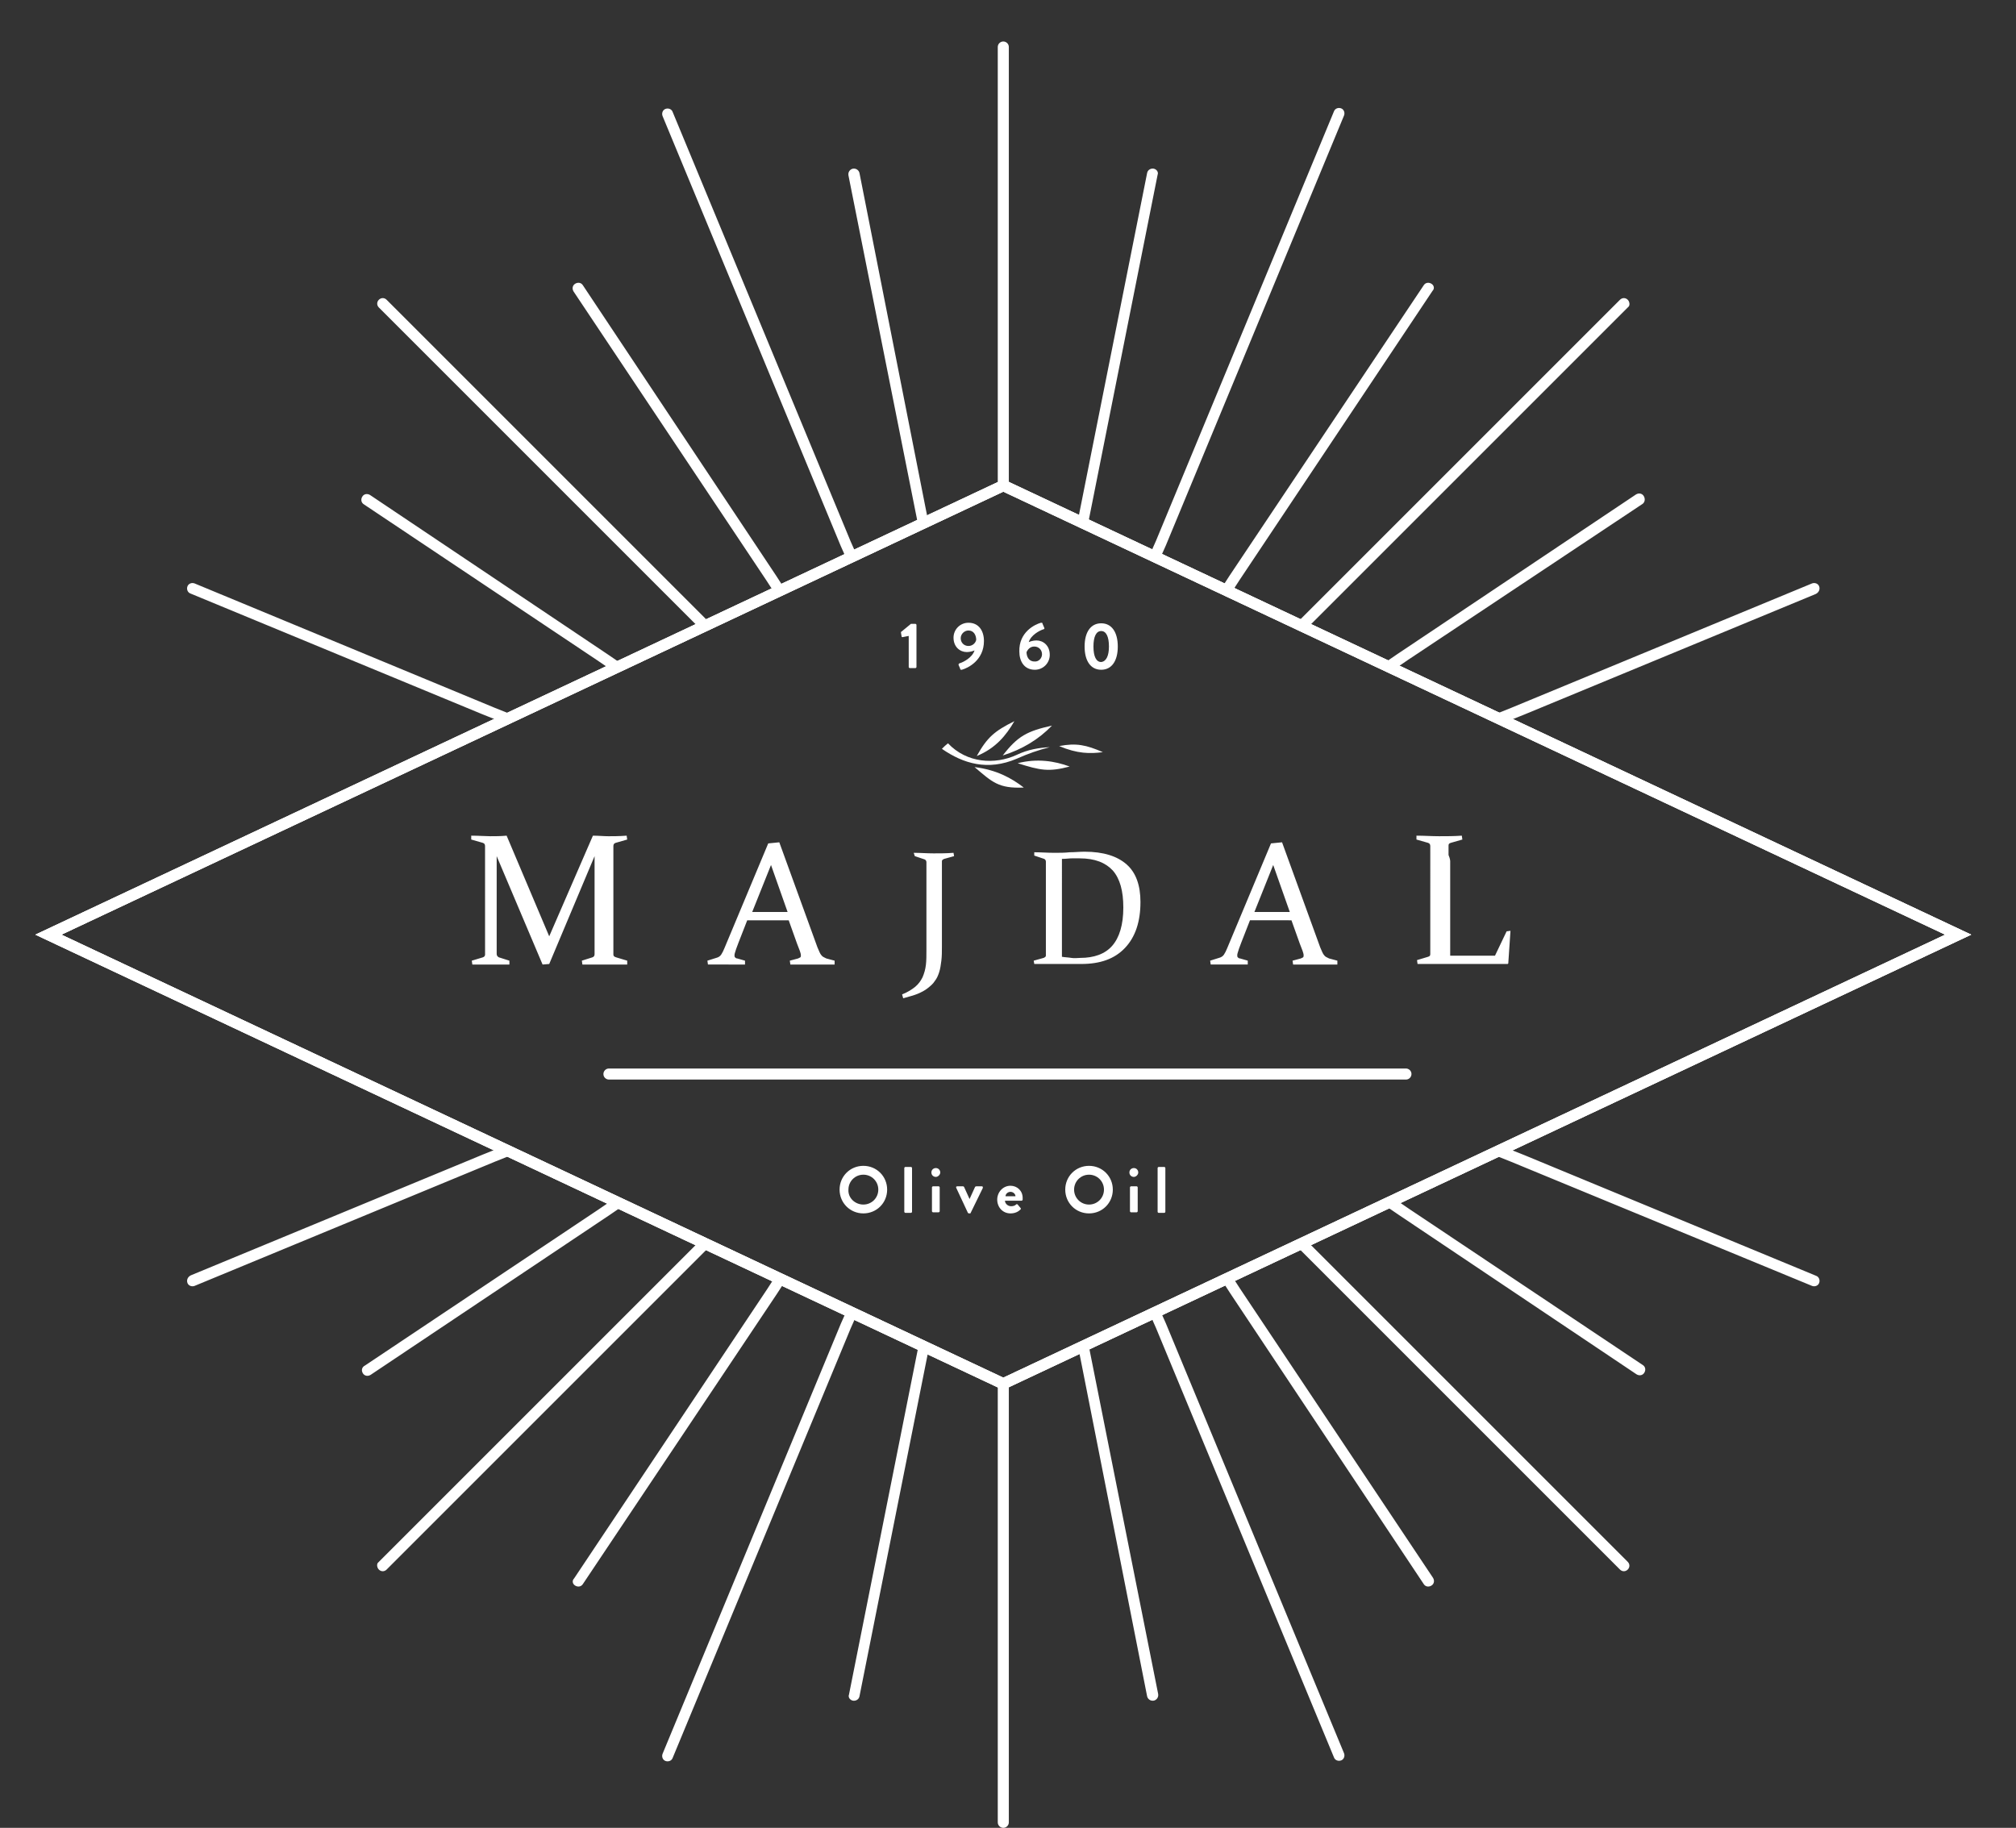 <svg xmlns="http://www.w3.org/2000/svg" viewBox="0 0 364.5 330.5"><rect x="0" y="0" width="364.5" height="330.5" fill="#333333" stroke="none"/><path fill="#FFF" d="M181.4 251.3l-.7-.3L6.4 169l175-82.3.7.3 174.3 82-175 82.3zM11.1 169l170.3 80.1L351.7 169 181.4 88.9 11.1 169z"/><path fill="#FFF" d="M181.4 251.3l-.7-.3L6.4 169l175-82.3.7.3 174.3 82-175 82.3zM11.1 169l170.3 80.1L351.7 169 181.4 88.9 11.1 169z"/><path d="M181.4 7.5c-.5 0-1 .4-1 1v79l1-.5 1 .5v-79c0-.6-.5-1-1-1zm-59.8 12.7c-.2-.5-.8-.7-1.3-.5-.5.2-.7.8-.5 1.3L152 98.7l.8 1.8.9-.4.9-.4-.8-1.8-32.2-77.7zm-51.7 34c-.4-.4-1-.4-1.4 0s-.4 1 0 1.4l56 56 1.5 1.5 1-.4 1-.4-1.5-1.5-56.6-56.6zm-34.7 51.3c-.5-.2-1.1 0-1.3.5-.2.5 0 1.1.5 1.3l52.7 21.8 2.5 1 1.2-.6 1.2-.5-2.5-1-54.3-22.5zm293.7.5c-.2-.5-.8-.7-1.3-.5L273.2 128l-2.5 1 1.2.6 1.2.6 2.5-1 52.7-21.8c.6-.3.8-.9.6-1.4zm-34.6-51.8c-.4-.4-1-.4-1.4 0l-56.5 56.5-1.5 1.5 1 .4 1 .4 1.5-1.5 56-56c.3-.2.3-.9-.1-1.3zm-51.8-34.6c-.5-.2-1.1 0-1.3.5L209 97.8l-.8 1.8.9.4.9.4.8-1.8L243 20.9c.2-.5 0-1.1-.5-1.3zm-87.1 11.7c-.1-.5-.6-.9-1.2-.8-.5.1-.9.6-.8 1.2l12.1 60.7.4 2 .9-.4.9-.4-.4-2-11.9-60.3zm-50 20.3c-.3-.5-.9-.6-1.4-.3-.5.3-.6.9-.3 1.4l34.9 52.3 1.1 1.7.9-.4.9-.4-1.1-1.7-35-52.6zM66.9 89.5c-.5-.3-1.1-.2-1.4.3-.3.5-.2 1.1.3 1.4l42.2 28.2 1.9 1.3 1-.5 1-.5-1.9-1.3-43.1-28.9zm230.3.2c-.3-.5-.9-.6-1.4-.3l-43.2 28.9-1.9 1.3 1 .5 1 .5 1.9-1.3L297 91.1c.4-.3.5-.9.2-1.4zm-38.4-38.4c-.5-.3-1.1-.2-1.4.3l-35.1 52.5-1.1 1.7.9.4.9.4 1.1-1.7L259 52.6c.4-.4.3-1-.2-1.3zm-50.2-20.8c-.5-.1-1.1.2-1.2.8l-12 60.2-.4 2 .9.4.9.4.4-2 12.1-60.7c.2-.5-.2-1-.7-1.1z" fill="#FFF"/><path fill="#FFF" d="M181.4 86.7l.7.3 174.3 82-175 82.3-.7-.3L6.4 169l175-82.3zM351.7 169L181.4 88.9 11.1 169l170.3 80.1L351.7 169z"/><path d="M181.4 330.5c.5 0 1-.4 1-1v-79l-1 .5-1-.5v79c0 .6.5 1 1 1zm59.8-12.7c.2.5.8.7 1.3.5.5-.2.7-.8.5-1.3l-32.2-77.7-.8-1.8-.9.4-.9.4.8 1.8 32.2 77.7zm51.7-34c.4.4 1 .4 1.4 0 .4-.4.4-1 0-1.4l-56-56-1.5-1.5-1 .4-1 .4 1.5 1.5 56.6 56.6zm34.7-51.3c.5.2 1.1 0 1.3-.5.2-.5 0-1.1-.5-1.3l-52.7-21.8-2.5-1-1.2.6-1.2.6 2.5 1 54.3 22.4zM33.9 232c.2.5.8.7 1.3.5L89.6 210l2.5-1-1.2-.6-1.2-.6-2.5 1-52.7 21.8c-.6.3-.8.9-.6 1.4zm34.6 51.8c.4.4 1 .4 1.4 0l56.5-56.5 1.5-1.5-1-.4-1-.4-1.5 1.5-56 56c-.3.2-.3.9.1 1.3zm51.8 34.6c.5.2 1.1 0 1.3-.5l32.2-77.7.8-1.8-.9-.4-.9-.4-.8 1.8-32.2 77.7c-.2.5 0 1.1.5 1.3zm87.1-11.7c.1.5.6.9 1.2.8.5-.1.9-.6.8-1.2l-12.1-60.7-.4-2-.9.4-.9.4.4 2 11.9 60.3zm50-20.3c.3.5.9.6 1.4.3.5-.3.6-.9.3-1.4L224.2 233l-1.1-1.7-.9.4-.9.4 1.1 1.7 35 52.6zm38.5-37.9c.5.3 1.1.2 1.4-.3.3-.5.2-1.1-.3-1.4l-42.2-28.2-1.9-1.3-1 .5-1 .5 1.9 1.3 43.1 28.9zm-230.3-.2c.3.5.9.6 1.4.3l43.2-28.9 1.9-1.3-1-.5-1-.5-1.9 1.3L66 246.9c-.6.3-.7.9-.4 1.4zm38.4 38.4c.5.3 1.1.2 1.4-.3l35.1-52.5 1.1-1.7-.9-.4-.9-.4-1.1 1.7-34.9 52.3c-.4.4-.3 1 .2 1.3zm50.2 20.8c.5.1 1.1-.2 1.2-.8l12-60.2.4-2-.9-.4-.9-.4-.4 2-12.1 60.7c-.2.5.2 1 .7 1.1zm-44.1-112.3c-.5 0-1-.4-1-1 0-.5.4-1 1-1h144.1c.5 0 1 .4 1 1 0 .5-.4 1-1 1H110.1zm46 15.6c2.4 0 4.3 1.9 4.3 4.3s-1.9 4.3-4.3 4.3-4.3-1.9-4.3-4.3 1.9-4.3 4.3-4.3zm0 7c1.5 0 2.7-1.2 2.7-2.7 0-1.5-1.2-2.7-2.7-2.7s-2.7 1.2-2.7 2.7c-.1 1.5 1.2 2.7 2.7 2.7zm7.4-6.6c0-.1.1-.2.2-.2h1c.1 0 .2.1.2.2v7.9c0 .1-.1.2-.2.2h-1c-.1 0-.2-.1-.2-.2v-7.9zm4.9.8c0-.5.4-.8.8-.8.5 0 .8.4.8.8s-.4.8-.8.8-.8-.3-.8-.8zm.1 2.7c0-.1.1-.2.2-.2h1c.1 0 .2.1.2.2v4.3c0 .1-.1.2-.2.2h-1c-.1 0-.2-.1-.2-.2v-4.3zm4.4.1c-.1-.2 0-.3.2-.3h1c.1 0 .2.1.2.1l1 2.2 1-2.2c.1-.1.2-.1.3-.1h.9c.2 0 .2.1.2.3l-2.2 4.5c0 .1-.1.1-.2.1h-.1c-.1 0-.2-.1-.2-.1l-2.1-4.5zm9.8-.4c1.2 0 2.2.9 2.2 2.2v.3c0 .1-.1.2-.2.2h-3c0 .5.5 1 1.1 1 .4 0 .7-.1.9-.3.1-.1.2-.1.3 0l.5.6c.1.1.1.2 0 .3-.4.4-1 .7-1.8.7-1.4 0-2.4-1.1-2.4-2.5 0-1.3 1-2.5 2.4-2.5zm.9 1.9c0-.4-.4-.8-.9-.8s-.9.4-.9.8h1.8zm13.3-5.5c2.4 0 4.3 1.9 4.3 4.3s-1.9 4.3-4.3 4.3-4.3-1.9-4.3-4.3 1.9-4.3 4.3-4.3zm0 7c1.5 0 2.7-1.2 2.7-2.7 0-1.5-1.2-2.7-2.7-2.7s-2.7 1.2-2.7 2.7c0 1.5 1.2 2.7 2.7 2.7zm7.3-5.8c0-.5.4-.8.8-.8.5 0 .8.4.8.8s-.4.8-.8.8-.8-.3-.8-.8zm.1 2.7c0-.1.1-.2.2-.2h1c.1 0 .2.1.2.2v4.3c0 .1-.1.2-.2.2h-1c-.1 0-.2-.1-.2-.2v-4.3zm5-3.5c0-.1.1-.2.2-.2h1c.1 0 .2.1.2.2v7.9c0 .1-.1.2-.2.2h-1c-.1 0-.2-.1-.2-.2v-7.9zm-102.1-60.1c1 0 2 .1 2.8.1.8 0 1.9 0 3.3-.1l.1.7-2.1.6c-.3.1-.4.3-.4.6v19.6c0 .3.2.4.5.5l2 .6v.7h-8.1l-.1-.7 1.9-.6c.3-.1.4-.3.4-.6v-17.7l-8.2 19.5-1.2.1-8.3-19.6v17.7c0 .3.2.5.4.6l1.9.6v.7h-6.7l-.1-.7 2-.6c.3-.1.4-.3.4-.5V153c0-.3-.1-.5-.4-.6l-2.1-.6v-.7c1.4 0 2.6.1 3.4.1 1 0 1.9 0 3-.1l7.7 18.2 7.9-18.2zm33.7 1.2l6.9 19c.3.7.5 1.2.7 1.4.2.3.5.4.9.6l1.5.4v.7h-8l-.1-.7 1.5-.4.4-.2c.1-.1.1-.2.1-.4s-.1-.5-.2-.8c-.1-.3-.3-.8-.5-1.3l-1.5-4.2h-7.5l-1.6 4.1c-.2.6-.4 1-.5 1.4-.1.3-.2.6-.2.8 0 .2 0 .3.1.4.1.1.2.2.4.2l1.4.4v.7H128l-.1-.7 1.6-.5c.4-.1.7-.3.9-.6.2-.3.4-.7.6-1.2l7.9-18.9 2-.2zm-4.9 12.6h6.4l-3-8.5-3.4 8.5zm29.2-10.7c1.2 0 2.4.1 3.6.1 1.1 0 2.3 0 3.6-.1l.1.6-1.8.5c-.2.1-.4.2-.4.4v15.4c0 .9 0 1.8-.1 2.6s-.2 1.5-.4 2.1c-.2.6-.4 1.1-.8 1.6-.3.5-.8.9-1.3 1.3s-1.1.7-1.8 1-1.6.5-2.6.8l-.2-.7c1-.4 1.8-.9 2.4-1.4.6-.5 1-1.1 1.3-1.7.3-.7.5-1.4.6-2.2.1-.8.1-1.7.1-2.8v-15.8c0-.2-.1-.4-.3-.5l-1.8-.6-.2-.6zm25.4 20.1H187l-.1-.6 1.8-.5c.2-.1.4-.2.4-.4v-17c0-.2-.1-.4-.3-.5l-1.8-.6v-.6c1.2 0 2.4.1 3.6.1 1 0 1.9 0 2.8-.1.9 0 1.8-.1 2.7-.1 3.4 0 5.9.8 7.6 2.3 1.7 1.5 2.5 3.8 2.5 6.8 0 3.5-.9 6.3-2.8 8.3-1.9 2-4.5 2.9-7.9 2.9h-4.9zm1.4-1.3c.6.1 1.1.1 1.7.2s1.1 0 1.6 0c2.5 0 4.5-.7 5.8-2.2 1.3-1.5 2-3.8 2-6.9 0-3-.6-5.2-1.9-6.7-1.3-1.4-3.2-2.2-6-2.2h-1.4c-.5 0-1.1.1-1.8.1V173zm39.8-20.7l6.9 19c.3.7.5 1.2.7 1.4.2.3.5.4.9.6l1.5.4v.7h-8l-.1-.7 1.5-.4.4-.2c.1-.1.1-.2.1-.4s-.1-.5-.2-.8c-.1-.3-.3-.8-.5-1.3l-1.5-4.2H226l-1.6 4.1c-.2.6-.4 1-.5 1.4-.1.3-.2.6-.2.8 0 .2 0 .3.1.4.1.1.2.2.4.2l1.4.4v.7h-6.7l-.1-.7 1.6-.5c.4-.1.7-.3.9-.6.2-.3.4-.7.6-1.2l7.9-18.9 2-.2zm-5 12.6h6.4l-3-8.5-3.4 8.5zm35.4-9.2v17.1h8.1l2.1-4.4.7-.1-.4 5.9-.1.1h-16.3l-.1-.7 2-.6c.3-.1.4-.2.4-.5V153c0-.3-.1-.5-.4-.6l-2.1-.6v-.7c1.4 0 2.8.1 4.1.1 1.3 0 2.7 0 4.1-.1l.1.7-2.1.6c-.3.1-.4.2-.4.5v1.7c.3.7.3 1.1.3 1.1zm-98-40.7l-1 .2c-.1 0-.2 0-.2-.2l-.1-.6c0-.1 0-.2.1-.2l1.7-1.4h.8c.1 0 .2.1.2.2v7.6c0 .1-.1.2-.2.2h-1c-.1 0-.2-.1-.2-.2V115zm9.4 4.9c.6-.2 2.2-1 2.6-2.3-.2.1-.8.3-1.4.3-1.2 0-2.4-.9-2.4-2.6 0-1.5 1.2-2.7 2.7-2.7 1.9 0 2.8 1.5 2.8 3.3 0 3.5-2.9 4.9-4 5.2-.2 0-.3 0-.3-.2l-.3-.7c0-.1.1-.3.3-.3zm2.9-4.2c0-.8-.4-1.7-1.4-1.7-.7 0-1.4.6-1.4 1.4 0 .8.6 1.4 1.4 1.4.8 0 1.3-.6 1.4-1.1zm11.7-3.1c.2 0 .3 0 .3.2l.3.7c.1.1 0 .3-.2.3-.6.2-2.2 1-2.6 2.3.2-.1.8-.3 1.4-.3 1.2 0 2.4.9 2.4 2.6 0 1.5-1.2 2.7-2.7 2.7-1.9 0-2.8-1.5-2.8-3.3-.1-3.5 2.8-4.9 3.9-5.2zm.2 5.7c0-.8-.6-1.4-1.4-1.4-.8 0-1.2.6-1.4 1 0 .8.4 1.7 1.4 1.7.8.1 1.4-.6 1.4-1.3zm7.7-1.4c0-2.6 1.1-4.2 3-4.2s3 1.6 3 4.2-1.1 4.2-3 4.2-3-1.6-3-4.2zm4.4 0c0-1.8-.5-2.8-1.4-2.8-.9 0-1.4 1-1.4 2.8 0 1.8.5 2.8 1.4 2.8.9-.1 1.4-1.1 1.4-2.8z" fill="#FFF"/><g fill-rule="evenodd" clip-rule="evenodd" fill="#FFF"><path d="M171.4 134.4c-.4.3-.7.6-1.1 1 3.9 2.7 8.3 4 13.5 1.8 2-.9 4-1.6 6-2.1-1.9.1-3.9.4-6 1.4-3.9 1.8-9 1.5-12.4-2.1zm20.1.5c3.1-.6 4.9-.2 7.9 1.1-2.3.3-4.6.3-7.9-1.1zM184 138c4.1 1.3 5.6 1.6 9.4.6-2.7-1-5.9-1.5-9.4-.6z"/><path d="M181.3 136.6c2.7-3.5 4.4-4.4 8.9-5.4-2.4 2.5-5.4 4.3-8.9 5.4zm-4.7.1c1.9-3.4 3.2-4.5 6.8-6.3-1.5 2.6-3.4 4.9-6.8 6.3zm-.4 2c3.2 2.7 4.3 3.9 8.9 3.7-2.2-1.7-4.9-3.2-8.9-3.7z"/></g></svg>